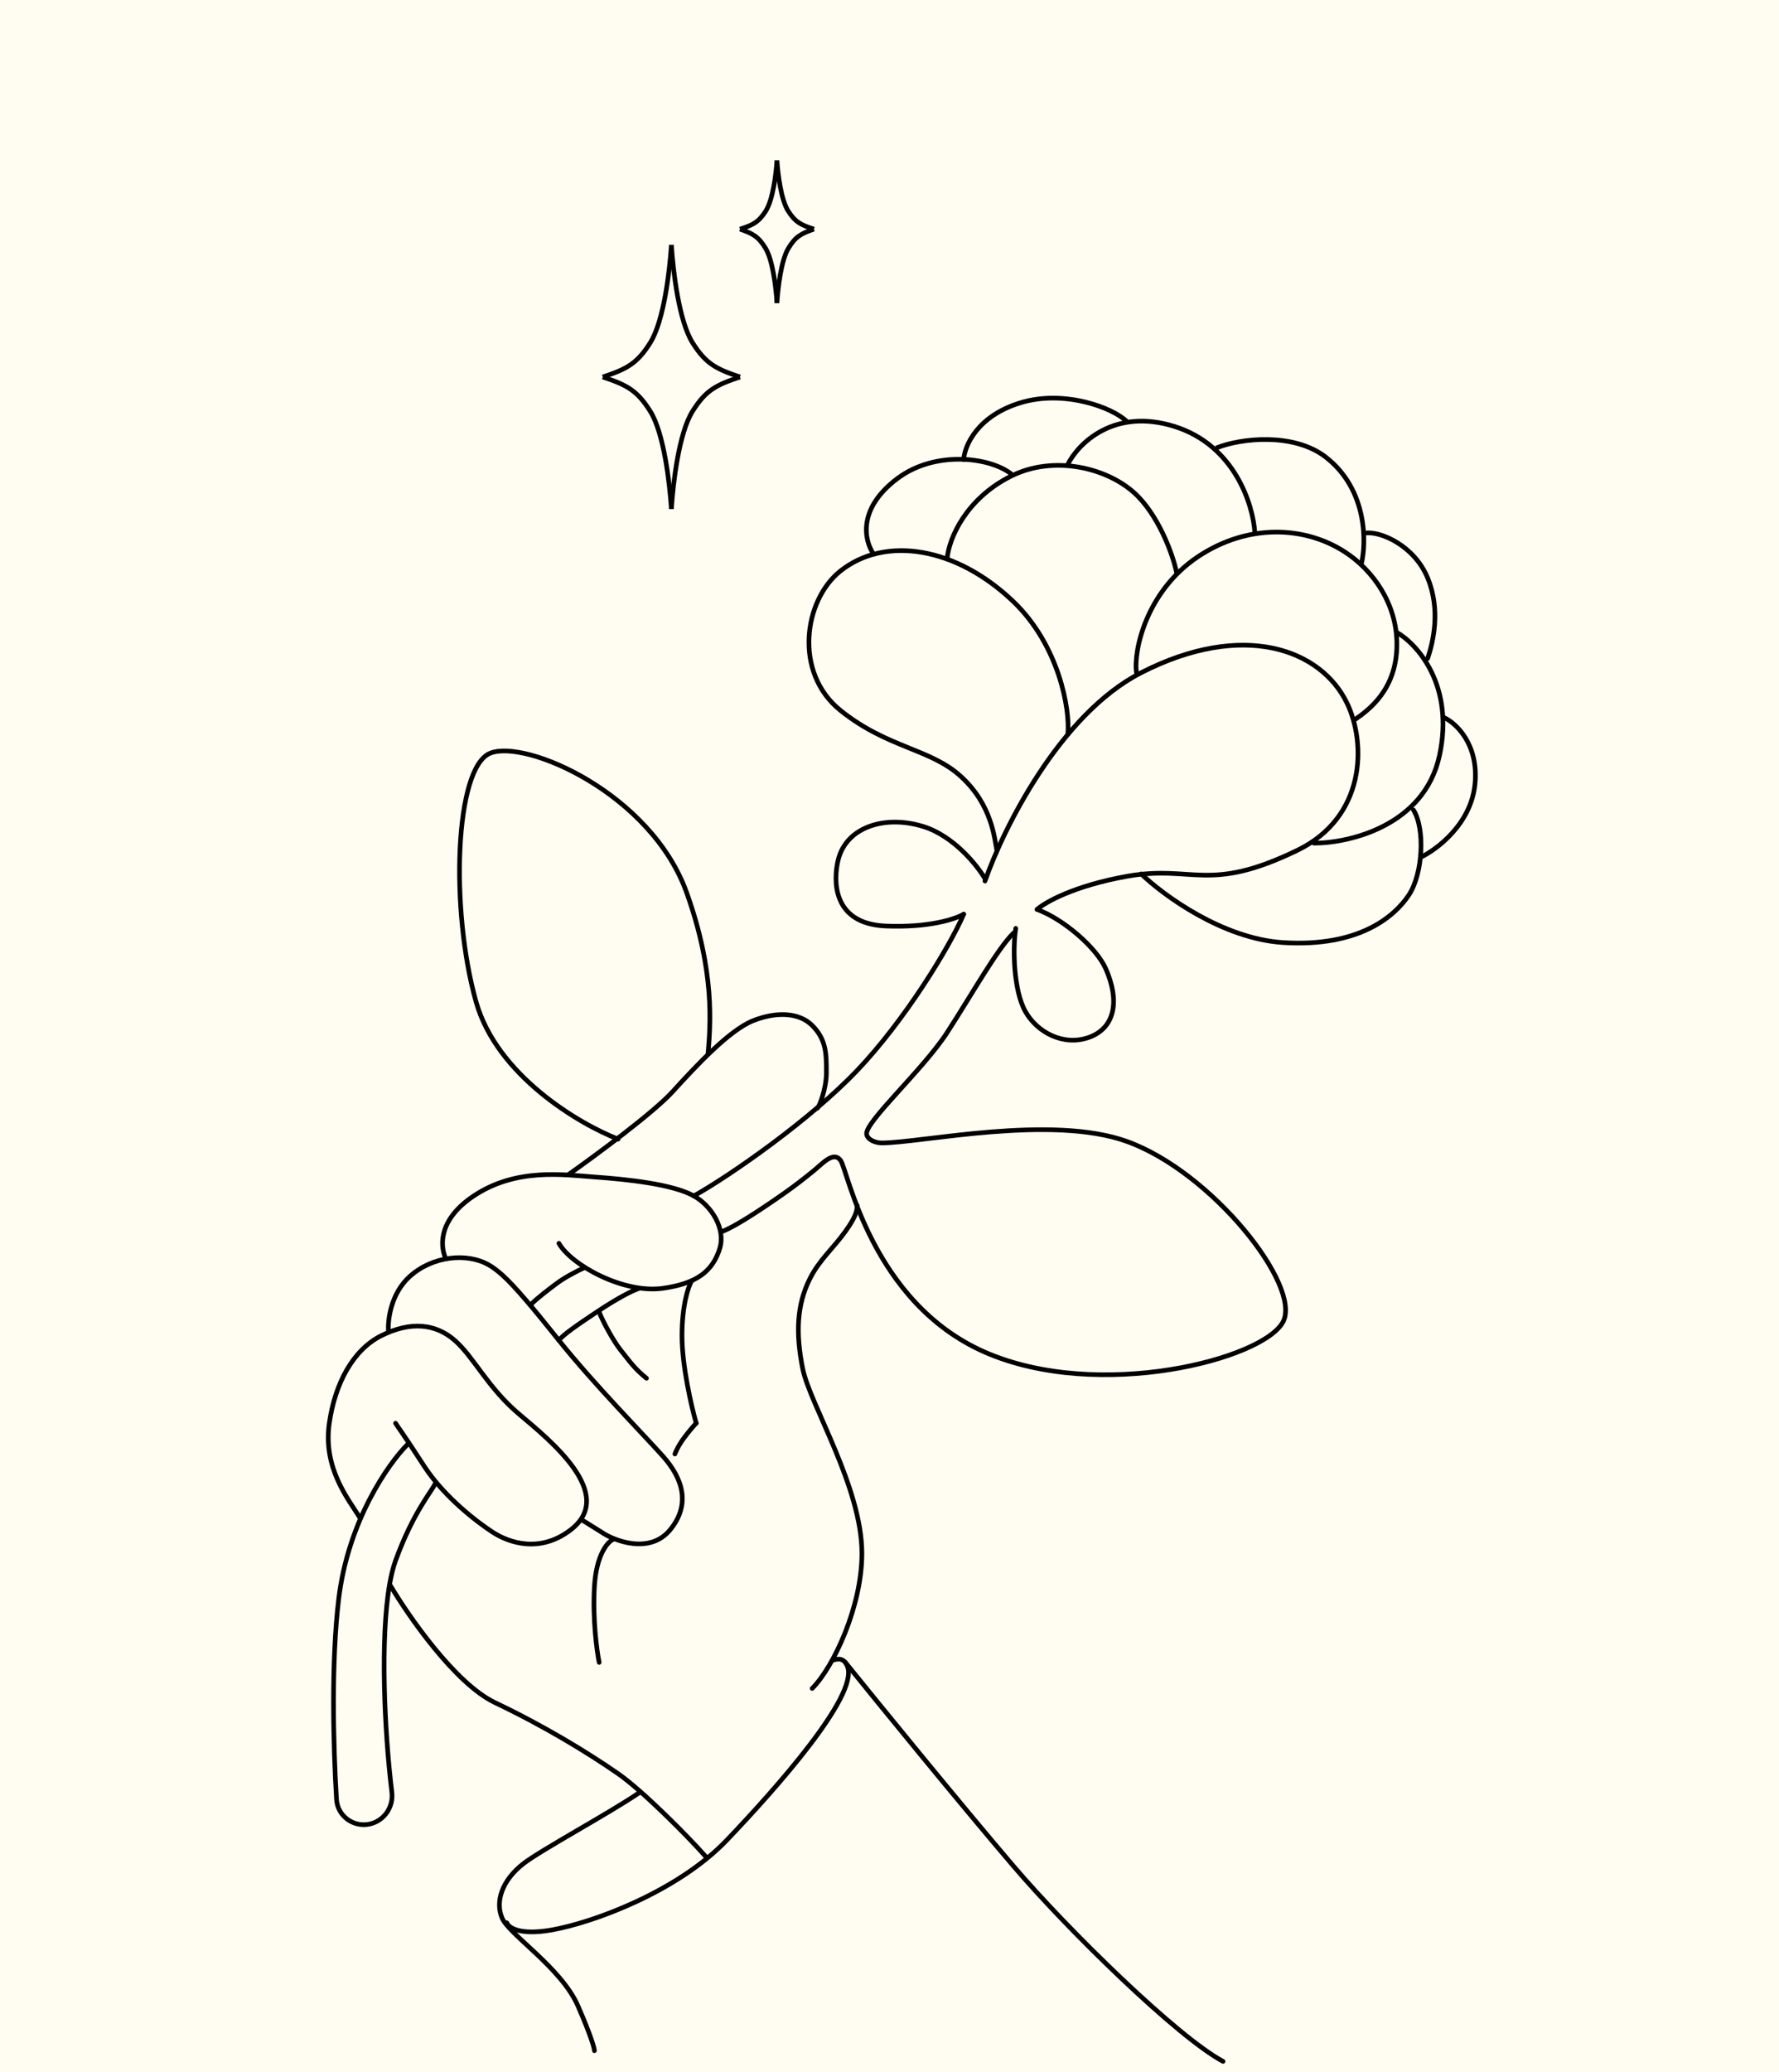 <svg width="383" height="446" viewBox="0 0 383 446" fill="none" xmlns="http://www.w3.org/2000/svg">
<rect x="0" y="0" width="383" height="446" fill="#808080" stroke="none"/>
<g clip-path="url(#clip0_595_3862)">
<path d="M60.124 38V20.546H61.718V36.568H70.036V38H60.124ZM78.602 38.273C77.38 38.273 76.323 37.989 75.431 37.42C74.539 36.847 73.849 36.054 73.36 35.043C72.877 34.026 72.636 32.855 72.636 31.531C72.636 30.213 72.877 29.043 73.36 28.02C73.849 26.991 74.522 26.188 75.38 25.608C76.244 25.023 77.241 24.73 78.372 24.73C79.082 24.73 79.767 24.861 80.426 25.122C81.085 25.378 81.676 25.773 82.198 26.307C82.727 26.835 83.144 27.503 83.451 28.31C83.758 29.111 83.911 30.06 83.911 31.156V31.906H73.684V30.568H82.36C82.36 29.727 82.19 28.972 81.849 28.301C81.514 27.625 81.045 27.091 80.443 26.699C79.846 26.307 79.156 26.111 78.372 26.111C77.542 26.111 76.812 26.332 76.181 26.776C75.551 27.219 75.056 27.804 74.698 28.531C74.346 29.259 74.167 30.054 74.161 30.918V31.719C74.161 32.758 74.34 33.668 74.698 34.446C75.062 35.219 75.576 35.818 76.241 36.244C76.906 36.67 77.693 36.883 78.602 36.883C79.221 36.883 79.764 36.787 80.23 36.594C80.701 36.401 81.096 36.142 81.414 35.818C81.738 35.489 81.983 35.128 82.147 34.736L83.588 35.205C83.389 35.756 83.062 36.264 82.608 36.73C82.159 37.196 81.596 37.571 80.92 37.855C80.249 38.133 79.477 38.273 78.602 38.273ZM87.254 42.909V24.909H88.729V27.406H88.908C89.09 27.014 89.34 26.614 89.658 26.204C89.976 25.79 90.397 25.44 90.919 25.156C91.448 24.872 92.112 24.73 92.914 24.73C93.993 24.73 94.936 25.014 95.743 25.582C96.556 26.145 97.186 26.935 97.635 27.952C98.09 28.963 98.317 30.142 98.317 31.489C98.317 32.841 98.09 34.026 97.635 35.043C97.186 36.06 96.556 36.852 95.743 37.42C94.936 37.989 93.999 38.273 92.931 38.273C92.141 38.273 91.479 38.131 90.945 37.847C90.416 37.562 89.987 37.213 89.658 36.798C89.334 36.378 89.084 35.969 88.908 35.571H88.772V42.909H87.254ZM88.754 31.463C88.754 32.52 88.911 33.457 89.223 34.276C89.541 35.088 89.996 35.727 90.587 36.193C91.183 36.653 91.905 36.883 92.752 36.883C93.621 36.883 94.354 36.645 94.951 36.168C95.553 35.685 96.01 35.034 96.323 34.216C96.641 33.398 96.8 32.48 96.8 31.463C96.8 30.457 96.644 29.551 96.331 28.744C96.024 27.938 95.57 27.298 94.968 26.827C94.365 26.349 93.627 26.111 92.752 26.111C91.899 26.111 91.175 26.341 90.578 26.801C89.982 27.256 89.527 27.886 89.215 28.693C88.908 29.494 88.754 30.418 88.754 31.463ZM105.301 38.298C104.512 38.298 103.79 38.145 103.137 37.838C102.483 37.526 101.963 37.077 101.577 36.492C101.191 35.901 100.997 35.185 100.997 34.344C100.997 33.696 101.12 33.151 101.364 32.707C101.608 32.264 101.955 31.901 102.404 31.616C102.853 31.332 103.384 31.108 103.997 30.943C104.611 30.778 105.287 30.651 106.026 30.56C106.759 30.469 107.378 30.389 107.884 30.321C108.395 30.253 108.784 30.145 109.051 29.997C109.318 29.849 109.452 29.611 109.452 29.281V28.974C109.452 28.082 109.185 27.381 108.651 26.869C108.122 26.352 107.361 26.094 106.367 26.094C105.424 26.094 104.654 26.301 104.057 26.716C103.466 27.131 103.051 27.619 102.813 28.182L101.372 27.662C101.668 26.946 102.077 26.375 102.6 25.949C103.122 25.517 103.708 25.207 104.355 25.02C105.003 24.827 105.659 24.73 106.324 24.73C106.824 24.73 107.344 24.796 107.884 24.926C108.429 25.057 108.935 25.284 109.401 25.608C109.867 25.926 110.245 26.372 110.534 26.946C110.824 27.514 110.969 28.236 110.969 29.111V38H109.452V35.929H109.358C109.176 36.315 108.906 36.69 108.549 37.054C108.191 37.418 107.742 37.716 107.202 37.949C106.662 38.182 106.029 38.298 105.301 38.298ZM105.506 36.909C106.313 36.909 107.012 36.73 107.603 36.372C108.193 36.014 108.648 35.54 108.966 34.949C109.29 34.352 109.452 33.696 109.452 32.98V31.088C109.338 31.196 109.148 31.293 108.881 31.378C108.62 31.463 108.316 31.54 107.969 31.608C107.628 31.671 107.287 31.724 106.946 31.77C106.605 31.815 106.299 31.855 106.026 31.889C105.287 31.98 104.656 32.122 104.134 32.315C103.611 32.508 103.21 32.776 102.932 33.117C102.654 33.452 102.514 33.883 102.514 34.412C102.514 35.207 102.799 35.824 103.367 36.261C103.935 36.693 104.648 36.909 105.506 36.909ZM116.522 20.546V38H115.004V20.546H116.522ZM121.746 38.128C121.411 38.128 121.121 38.008 120.877 37.77C120.638 37.526 120.519 37.236 120.519 36.901C120.519 36.56 120.638 36.27 120.877 36.031C121.121 35.793 121.411 35.673 121.746 35.673C122.087 35.673 122.377 35.793 122.615 36.031C122.854 36.27 122.973 36.56 122.973 36.901C122.973 37.122 122.916 37.327 122.803 37.514C122.695 37.702 122.547 37.852 122.36 37.966C122.178 38.074 121.973 38.128 121.746 38.128ZM130.637 38.298C129.848 38.298 129.126 38.145 128.473 37.838C127.819 37.526 127.299 37.077 126.913 36.492C126.527 35.901 126.333 35.185 126.333 34.344C126.333 33.696 126.455 33.151 126.7 32.707C126.944 32.264 127.291 31.901 127.74 31.616C128.188 31.332 128.72 31.108 129.333 30.943C129.947 30.778 130.623 30.651 131.362 30.56C132.095 30.469 132.714 30.389 133.22 30.321C133.731 30.253 134.12 30.145 134.387 29.997C134.654 29.849 134.788 29.611 134.788 29.281V28.974C134.788 28.082 134.521 27.381 133.987 26.869C133.458 26.352 132.697 26.094 131.703 26.094C130.759 26.094 129.99 26.301 129.393 26.716C128.802 27.131 128.387 27.619 128.149 28.182L126.708 27.662C127.004 26.946 127.413 26.375 127.936 25.949C128.458 25.517 129.044 25.207 129.691 25.02C130.339 24.827 130.995 24.73 131.66 24.73C132.16 24.73 132.68 24.796 133.22 24.926C133.765 25.057 134.271 25.284 134.737 25.608C135.203 25.926 135.58 26.372 135.87 26.946C136.16 27.514 136.305 28.236 136.305 29.111V38H134.788V35.929H134.694C134.512 36.315 134.242 36.69 133.884 37.054C133.527 37.418 133.078 37.716 132.538 37.949C131.998 38.182 131.365 38.298 130.637 38.298ZM130.842 36.909C131.649 36.909 132.348 36.73 132.938 36.372C133.529 36.014 133.984 35.54 134.302 34.949C134.626 34.352 134.788 33.696 134.788 32.98V31.088C134.674 31.196 134.484 31.293 134.217 31.378C133.955 31.463 133.652 31.54 133.305 31.608C132.964 31.671 132.623 31.724 132.282 31.77C131.941 31.815 131.634 31.855 131.362 31.889C130.623 31.98 129.992 32.122 129.47 32.315C128.947 32.508 128.546 32.776 128.268 33.117C127.99 33.452 127.85 33.883 127.85 34.412C127.85 35.207 128.134 35.824 128.703 36.261C129.271 36.693 129.984 36.909 130.842 36.909ZM140.357 38V24.909H141.883V38H140.357ZM141.133 22.659C140.821 22.659 140.553 22.554 140.332 22.344C140.11 22.128 140 21.869 140 21.568C140 21.267 140.11 21.011 140.332 20.801C140.553 20.585 140.821 20.477 141.133 20.477C141.446 20.477 141.713 20.585 141.934 20.801C142.156 21.011 142.267 21.267 142.267 21.568C142.267 21.869 142.156 22.128 141.934 22.344C141.713 22.554 141.446 22.659 141.133 22.659Z" fill="#FFFCF2"/>
<rect width="383" height="446" fill="#FFFCF2"/>
<path d="M310.925 154.464C313.473 155.653 318.365 160.172 317.55 168.733C316.735 177.295 309.396 182.833 305.829 184.532" stroke="black" stroke-linecap="round"/>
<path d="M294.107 114.714C297.335 114.374 304.504 117.465 307.358 124.396C310.211 131.327 308.547 138.156 307.358 141.724" stroke="black" stroke-linecap="round"/>
<path d="M87.711 310.917C83.634 314.994 74.97 327.327 72.932 344.042C71.273 357.641 71.751 375.76 72.444 387.258C72.66 390.841 76.022 393.342 79.536 392.609V392.609C82.681 391.954 84.749 388.941 84.36 385.752C82.737 372.451 81.845 352.621 83.88 340.985M93.826 319.071C93.147 320.77 89.034 325.243 85.163 335.888C84.646 337.31 84.222 339.032 83.88 340.985M83.88 340.985C87.875 347.78 98.005 362.389 106.567 366.466C117.269 371.562 126.442 377.168 133.067 381.754C138.367 385.424 148.356 395.514 151.923 399.591M263.306 443.678C253.646 438.564 229.997 415.491 218.174 401.63C206.351 387.768 189.126 366.636 181.991 357.802" stroke="black" stroke-linecap="round"/>
<path d="M184.538 259.445C184.538 260.804 184.029 262.197 181.99 265.051C179.442 268.619 176.385 271.167 174.346 275.244C171.527 280.882 171.288 286.965 172.817 294.609C174.346 302.254 185.558 320.09 185.558 334.36C185.558 345.775 179.442 358.822 174.856 363.408" stroke="black" stroke-linecap="round"/>
<path d="M132.048 331.302C130.859 331.811 128.379 334.563 127.971 341.494C127.563 348.425 128.481 355.254 128.99 357.802M137.654 385.831C131.198 390.248 116.449 398.19 112.682 401.12C108.096 404.687 106.567 409.274 108.096 412.841C109.625 416.409 120.837 423.543 124.404 431.697C127.258 438.22 127.971 440.87 127.971 441.38" stroke="black" stroke-linecap="round"/>
<path d="M109.115 413.861C109.455 414.88 111.867 416.613 118.798 415.39C127.461 413.861 145.808 407.236 156.51 396.024C167.212 384.812 184.619 365.181 182.501 358.822C181.991 357.292 180.972 356.783 179.443 357.293" stroke="black" stroke-linecap="round"/>
<path d="M77.519 326.715C74.971 322.638 69.51 316.013 70.894 306.33C72.117 297.769 75.99 290.532 82.105 287.474C88.454 284.299 93.826 284.926 97.903 288.493C101.98 292.061 105.038 298.686 111.663 304.292C118.288 309.897 132.908 321.545 122.875 329.263C116.25 334.359 109.625 332.081 106.057 329.773C103.169 327.904 95.763 322.434 91.278 315.503C86.794 308.572 85.333 306.67 85.163 306.33" stroke="black" stroke-linecap="round"/>
<path d="M83.633 286.454C83.463 284.076 84.143 278.402 88.22 274.733C93.228 270.226 100.54 269.705 104.984 272.113C106.112 272.724 107.128 273.53 108.088 274.381C110.943 276.912 115.22 282.11 120.327 288.493C127.921 297.985 138.673 308.878 142.75 313.464C146.827 318.051 148.865 323.657 144.279 329.263C139.898 334.618 132.218 331.641 129.5 329.772L125.423 327.225" stroke="black" stroke-linecap="round"/>
<path d="M95.865 270.657C94.676 267.769 94.642 262.299 101.98 257.406C111.154 251.291 121.344 252.856 127.971 253.329C135.106 253.839 144.789 254.859 149.376 257.407C153.208 259.536 156.224 264.476 154.981 268.618C153.453 273.715 149.885 276.262 142.75 277.281C134.174 278.506 122.875 272.185 120.327 267.598M120.327 288.493C121.176 287.304 124.382 285.11 128.481 282.378C133.067 279.32 136.125 277.791 137.654 277.282M114.211 280.849C115.74 279.32 118.186 277.485 119.817 276.262C121.448 275.039 123.894 273.714 125.932 272.785M145.298 312.955C145.468 312.445 146.113 311.019 147.337 309.388C148.56 307.757 149.545 306.67 149.885 306.33" stroke="black" stroke-linecap="round"/>
<path d="M148.865 275.753C148.186 276.942 146.827 280.951 146.827 287.474C146.827 293.997 148.865 302.763 149.885 306.33" stroke="black" stroke-linecap="round"/>
<path d="M122.365 252.82C128.141 248.743 140.712 239.468 144.789 234.984C149.885 229.378 157.019 221.733 162.116 219.695C166.941 217.765 171.951 217.809 174.856 220.714C177.914 223.771 177.914 226.83 177.914 230.907C177.914 234.474 176.215 238.72 175.875 238.551" stroke="black" stroke-linecap="round"/>
<path d="M133.067 245.176C124.744 241.948 106.975 231.518 102.49 215.618C96.884 195.742 97.903 165.165 105.548 162.107C113.192 159.05 140.202 170.771 147.846 192.175C153.962 209.298 152.942 220.544 152.433 226.829" stroke="black" stroke-linecap="round"/>
<path d="M128.99 282.378C129.84 284.586 132.136 288.731 133.577 290.532C135.615 293.08 136.634 294.609 139.183 296.647" stroke="black" stroke-linecap="round"/>
<path d="M155.491 265.051C158.209 264.032 163.645 260.465 168.741 256.897C171.363 255.061 173.586 253.285 175.253 251.922C177.013 250.482 179.324 247.851 180.815 249.568C180.867 249.628 180.92 249.693 180.972 249.762C182.501 251.801 187.597 280.34 212.059 291.042C236.52 301.744 272.194 292.571 276.271 284.417C280.152 276.655 260.982 252.311 242.636 245.686C226.349 239.805 198.416 245.972 189.853 246.004C188.596 246.009 186.824 245.389 186.577 244.157V244.157C186.068 241.609 198.703 230.282 203.905 222.243C209.51 213.579 214.607 204.406 218.174 200.839" stroke="black" stroke-linecap="round"/>
<path d="M149.375 257.407C157.529 252.82 174.527 240.91 184.539 230.397C194.731 219.695 204.414 203.896 207.472 196.762" stroke="black" stroke-linecap="round"/>
<path d="M212.059 189.118C210.36 186.23 205.332 179.945 198.809 177.906C190.655 175.358 182.246 177.905 180.462 185.041C179.443 189.118 178.933 198.8 190.655 199.31C200.032 199.718 205.773 197.781 207.472 196.762" stroke="black" stroke-linecap="round"/>
<path d="M218.683 199.819C218.004 204.066 218.186 213.092 220.722 217.656C223.27 222.243 229.021 225.247 234.482 223.262C240.088 221.223 241.107 215.363 238.049 208.483C236.011 203.896 228.876 197.781 223.27 195.742" stroke="black" stroke-linecap="round"/>
<path d="M212.059 189.626C215.966 178.415 228.163 153.749 245.694 144.78C267.607 133.568 284.425 139.684 290.031 151.405C294.174 160.068 294.018 175.867 279.329 183.001C260.048 192.366 256.905 186.059 242.636 188.607C231.22 190.646 224.969 194.213 223.27 195.742" stroke="black" stroke-linecap="round"/>
<path d="M229.896 158.03C230.405 152.594 227.959 138.868 218.174 129.491C205.943 117.77 190.655 115.221 180.972 122.866C173.052 129.119 170.78 144.78 180.972 152.933C191.165 161.087 200.338 161.087 206.963 167.203C213.56 173.293 214.097 180.453 214.607 183.001" stroke="black" stroke-linecap="round"/>
<path d="M244.674 144.78C243.995 140.024 246.797 127.226 257.925 119.808C268.627 112.674 280.857 113.184 289.521 118.79C295.637 122.747 300.732 129.987 300.732 138.665C300.732 148.349 294.787 152.764 291.559 154.972" stroke="black" stroke-linecap="round"/>
<path d="M245.693 188.098C250.45 192.684 263.224 202.061 276.271 202.877C292.579 203.896 300.223 197.271 303.281 192.684C306.338 188.098 306.848 178.415 304.3 174.338" stroke="black" stroke-linecap="round"/>
<path d="M282.896 181.473C290.54 181.473 306.644 177.701 309.906 162.617C313.167 147.532 305.149 138.664 300.733 136.116" stroke="black" stroke-linecap="round"/>
<path d="M203.905 120.318C204.244 115.901 207.975 107.326 217.664 102.481C226.838 97.895 238.175 100.658 244.165 106.049C249.261 110.635 252.489 119.129 253.338 123.376" stroke="black" stroke-linecap="round"/>
<path d="M188.106 119.299C186.067 116.411 184.518 109.504 193.202 102.991C201.356 96.876 213.077 98.404 217.664 101.972" stroke="black" stroke-linecap="round"/>
<path d="M207.472 98.915C207.642 96.027 210.326 89.538 219.703 86.684C229.08 83.83 239.578 87.703 242.636 90.761" stroke="black" stroke-linecap="round"/>
<path d="M262.001 96.366C267.098 94.328 278.523 93.022 285.444 98.405C294.617 105.54 294.108 117.261 293.088 121.337" stroke="black" stroke-linecap="round"/>
<path d="M229.895 99.934C232.104 95.517 239.782 87.703 252.828 91.78C265.875 95.857 269.816 108.767 270.155 114.712" stroke="black" stroke-linecap="round"/>
<path d="M144.544 52.728C144.174 58.318 142.945 69.038 139.998 73.753C137.157 78.299 134.884 79.436 129.769 81.141" stroke="black"/>
<path d="M167.273 34.545C167.074 37.451 166.412 43.026 164.825 45.478C163.296 47.842 162.072 48.433 159.318 49.319" stroke="black"/>
<path d="M144.544 109.553C144.174 103.963 142.945 93.243 139.998 88.528C137.156 83.982 134.884 82.845 129.769 81.141" stroke="black"/>
<path d="M167.273 65.23C167.074 62.099 166.412 56.096 164.825 53.456C163.295 50.91 162.072 50.273 159.318 49.319" stroke="black"/>
<path d="M144.544 52.728C144.913 58.318 146.142 69.038 149.09 73.753C151.931 78.299 154.204 79.436 159.318 81.141" stroke="black"/>
<path d="M167.273 34.545C167.472 37.451 168.134 43.026 169.721 45.478C171.251 47.842 172.475 48.433 175.229 49.319" stroke="black"/>
<path d="M144.544 109.553C144.913 103.963 146.142 93.243 149.09 88.528C151.931 83.982 154.204 82.845 159.318 81.141" stroke="black"/>
<path d="M167.273 65.23C167.472 62.099 168.134 56.096 169.721 53.456C171.251 50.91 172.475 50.273 175.229 49.319" stroke="black"/>
</g>
<defs>
<clipPath id="clip0_595_3862">
<rect width="383" height="446" fill="white"/>
</clipPath>
</defs>
</svg>

